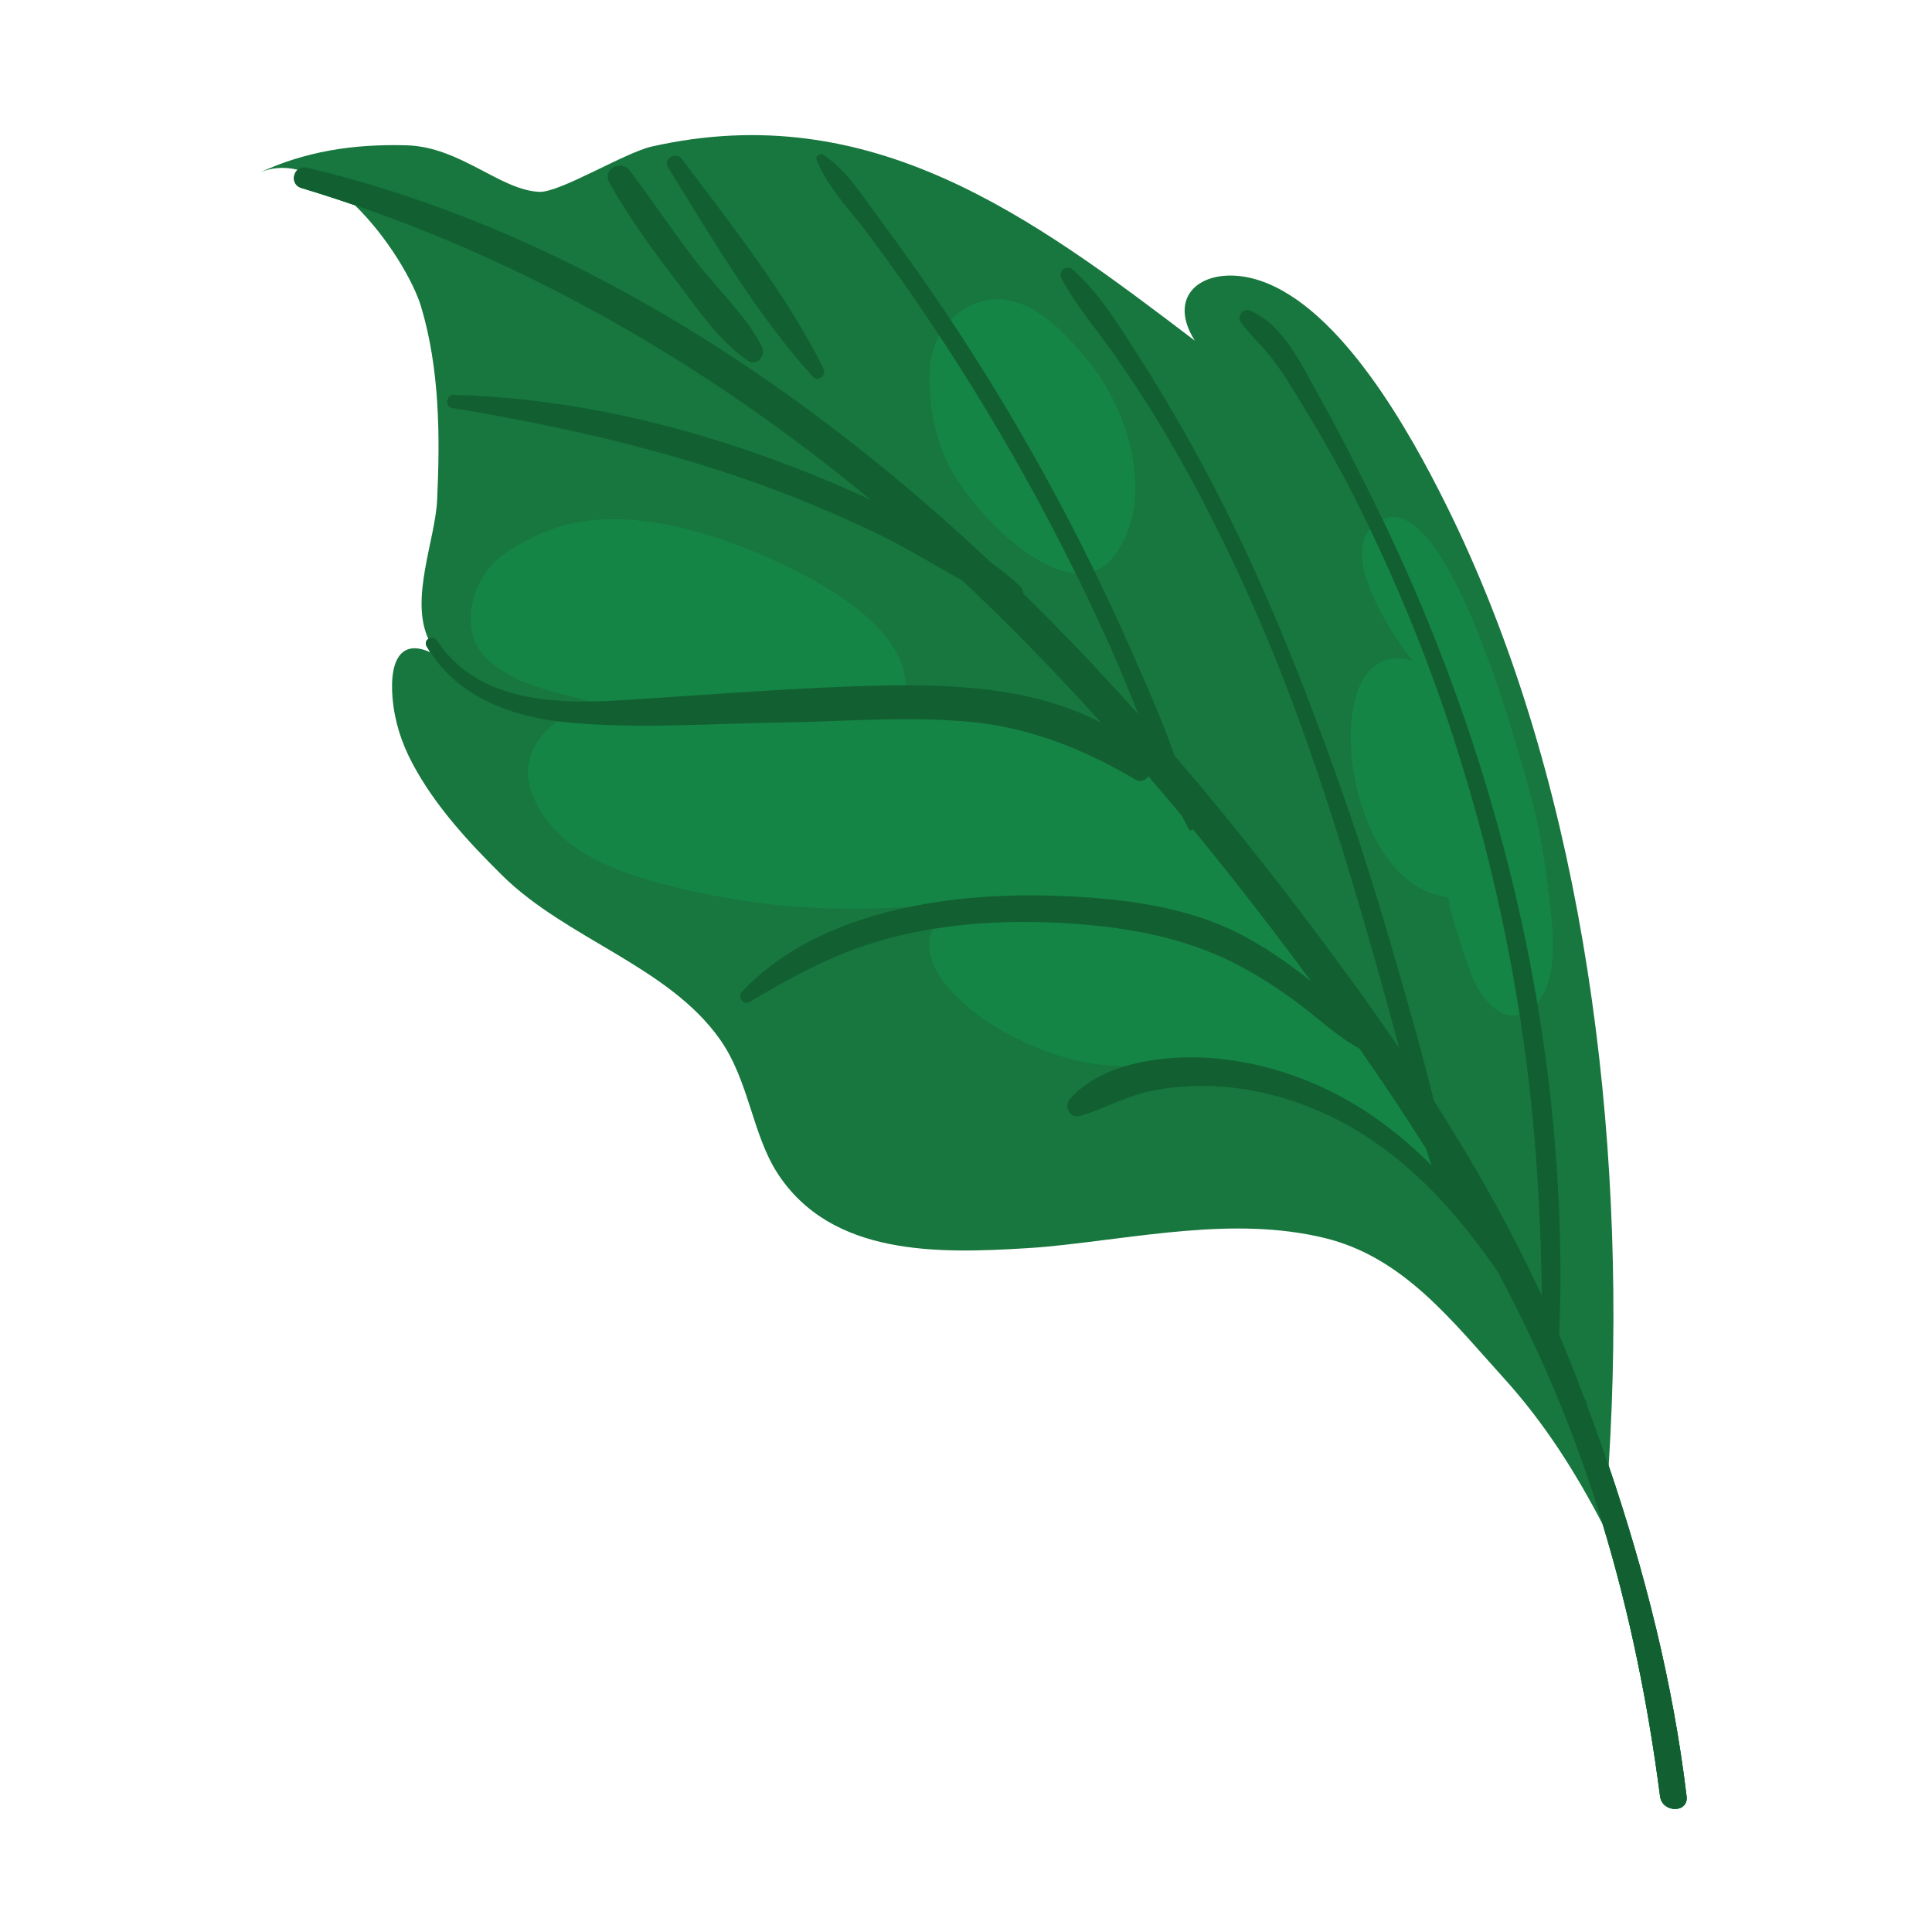 <?xml version="1.0" encoding="utf-8"?>
<!-- Generator: Adobe Illustrator 27.5.0, SVG Export Plug-In . SVG Version: 6.00 Build 0)  -->
<svg version="1.1" id="BASE" xmlns="http://www.w3.org/2000/svg" xmlns:xlink="http://www.w3.org/1999/xlink" x="0px" y="0px"
	 viewBox="0 0 2122 2122" style="enable-background:new 0 0 2122 2122;" xml:space="preserve">
<g>
	<path style="fill:#17773E;" d="M1852.458,1973.02c-14.828-123.607-45.465-245.104-85.584-363.109
		c1.378-21.806,2.495-43.786,3.334-65.914c12.62-332.398-36.636-697.472-182.173-990.168
		c-39.135-78.706-114.895-215.555-203.806-245.497c-56.995-19.193-105.869,12.074-71.921,65.816
		c-178.226-135.572-354.98-267.532-596.304-213.234c-29.786,6.702-101.106,50.799-123.692,49.807
		c-42.941-1.82-86.875-49.56-145.867-51.133c-57.916-1.572-111.282,6.371-162.911,30.779c14.158-6.686,28.837-7.433,43.434-3.897
		c-5.993,5.34-6.001,16.948,4.109,19.998c19.726,5.952,39.288,12.273,58.689,18.944c36.019,34.977,64.541,83.873,72.813,111.649
		c20.302,68.169,20.863,141.663,17.539,212.16c-2.064,43.761-30.101,108.342-9.647,152.476c-2.418,1.723-3.721,4.894-1.756,8.304
		c1.28,2.222,2.609,4.39,3.983,6.507c-8.102-3.786-16.625-5.755-23.599-3.659c-19.642,5.906-19.283,37.452-17.985,53.288
		c2.096,25.585,9.608,49.148,21.646,71.908c24.661,46.635,61.369,86.362,98.614,123.217c70.834,70.093,182.87,99.937,239.517,180.52
		c31.929,45.421,35.323,104.242,63.285,147.179c59.406,91.094,176.811,87.951,274.608,81.912c7.276-0.413,14.389-0.993,21.335-1.654
		c99.569-9.476,205.3-33.583,304.503-9.553c86.68,20.998,139.583,90.603,196.885,153.748
		c45.276,49.892,79.395,104.366,108.947,161.123c29.466,96.974,49.668,196.636,62.884,298.483
		C1825.708,1991.279,1854.698,1991.69,1852.458,1973.02z"/>
	<path style="fill:#126031;" d="M742.446,308.092c22.933,29.986,47.29,66.991,79.054,88.151
		c10.001,6.663,20.242-6.068,15.449-15.448c-17.295-33.844-48.923-63.133-72.122-93.174c-25.213-32.648-48.145-66.907-72.798-99.95
		c-9.826-13.17-30.97-1.901-22.578,13.198C690.479,238.699,716.172,273.739,742.446,308.092z"/>
	<path style="fill:#126031;" d="M892.773,413.738c5.935,6.532,15.265-1.769,11.666-9.002
		c-40.592-81.585-100.653-157.113-155.256-229.787c-6.698-8.915-21.597-1.017-15.395,8.999
		C782.02,261.836,830.999,345.749,892.773,413.738z"/>
	<path style="fill:#158546;" d="M1852.458,1973.02c-14.828-123.607-45.465-245.104-85.584-363.109
		c-7.739-22.762-15.826-45.394-24.226-67.886c0.166-0.943,0.041-1.983-0.494-3.053c-0.856-1.706-1.715-3.412-2.575-5.12
		c-3.346-8.87-6.736-17.717-10.174-26.542c-5.387-13.828-10.978-27.53-16.757-41.118c4.788-121.784-3.812-244.268-24.213-364.982
		c0.045-0.05,0.09-0.098,0.134-0.148c26.845-30.184,15.23-96.119,10.87-132.067c-5.533-45.602-14.811-87.462-28.226-131.138
		c-8.788-28.61-82.371-298.602-152.67-267.53c-3.002-6.246-6.033-12.474-9.098-18.683c-19.922-40.386-40.3-80.551-62.345-119.827
		c-17.991-32.054-38.565-76.811-74.901-90.983c-6.897-2.69-13.848,6.706-9.731,12.658c9.562,13.824,22.269,24.657,32.677,37.825
		c12.68,16.043,23.292,33.603,33.896,51.054c20.329,33.454,40.041,67.457,57.749,102.38c6.065,11.96,11.999,23.992,17.807,36.088
		c-30.119,35.705,25.725,118.205,46.952,145.031c-108.748-34.099-80.798,248.723,39.914,259.647
		c-5.222-0.472,24.538,87.251,28.759,94.908c11.775,21.359,29.219,39.733,48.811,34.191c5.798,37.194,10.523,74.553,14.151,112.016
		c6.295,64.999,9.464,130.527,10.091,195.956c-34.331-74.1-74.266-144.864-118.16-213.521c-1.037-3.787-2.028-7.544-2.944-11.266
		c-8.73-35.434-18.571-70.55-28.554-105.649c-19.97-70.208-40.743-140.275-64.768-209.216
		c-46.417-133.194-98.605-265.355-167.043-388.928c-19.411-35.05-39.766-69.643-61.492-103.311
		c-21.356-33.091-42.338-68.406-71.975-94.657c-6.772-5.999-16.985,1.485-12.6,9.722c16.3,30.616,39.367,56.937,59.193,85.368
		c20.566,29.491,40.223,59.685,58.333,90.75c34.862,59.8,65.843,121.811,93.751,185.141
		c57.817,131.203,99.771,268.79,138.551,406.639c7.223,25.675,14.053,51.465,21.094,77.193
		c-16.541-24.282-33.53-48.338-50.897-72.222c-61.973-85.229-126.924-168.767-195.744-248.858
		c-14.21-41.046-32.346-81.204-49.55-120.123c-12.287-27.799-25.108-55.364-38.444-82.679c9.189-3.367,17.641-9.943,24.86-20.661
		c41.893-62.203,11.924-156.743-31.48-209.707c-25.339-30.919-63.29-72.655-107.246-67.498
		c-17.556,2.06-32.612,10.312-43.985,22.232c-4.798-7.229-9.634-14.434-14.51-21.611c-19.56-28.789-39.748-57.148-60.537-85.062
		c-19.382-26.026-37.712-56.716-64.882-74.845c-3.468-2.315-9.046,1.596-7.421,5.704c12.346,31.196,37.581,55.991,57.512,82.796
		c20.767,27.933,40.925,56.318,60.459,85.127c5.66,8.349,11.267,16.734,16.822,25.153c-6.171,11.306-9.837,24.156-10.44,37.386
		c-1.505,32.95,4.186,68.861,17.989,98.951c9.459,20.619,22.894,38.38,37.63,55.656c21.279,24.947,65.796,66.124,104.56,69.021
		c13.375,27.094,26.241,54.438,38.586,82.018c10.632,23.754,20.353,48.072,30.033,72.434
		c-40.651-45.486-82.652-89.708-126.173-132.327c0.032-2.707-0.873-5.399-2.996-7.461c-9.604-9.326-20.21-17.807-31.463-25.643
		c-85.769-80.797-177.399-155.262-276.136-220.937c-145.17-96.562-305.899-173.347-475.97-213.577
		c-4.26-1.008-7.781,0.131-10.27,2.35c-5.993,5.34-6.001,16.948,4.109,19.998c19.726,5.952,39.288,12.273,58.689,18.944
		c207.974,71.512,397.142,183.66,565.818,323.08c-42.143-19.421-85.255-36.802-129.084-52.003
		c-106.034-36.775-215.842-59.751-328.131-62.887c-8.171-0.229-10.375,13.205-1.974,14.591
		c107.454,17.73,214.638,41.273,317.755,76.674c52.523,18.032,103.922,39.223,153.833,63.571
		c30.027,14.65,58.941,32.854,88.616,49.004c17.428,16.319,34.61,32.929,51.541,49.811c34.764,34.664,68.563,70.294,101.486,106.727
		c-4.082-2.283-8.418-4.475-13.063-6.607c-25.852-11.86-53.093-20.044-81.035-25.224c-39.808-7.381-80.143-9.567-120.523-9.529
		c-2.21-59.979-79.647-106.223-133.067-131.664c-49.631-23.635-114.748-47.727-176.678-50.492
		c-28.737-1.283-56.788,2.028-82.286,12.106c-19.021,7.518-35.056,15.669-51.054,27.349c-33.965,24.799-48.828,81.24-18.518,112.212
		c27.973,28.583,74.699,38.214,115.854,48.271c-64.105,0.88-131.568-9.399-169.253-67.002c-2.454-3.752-6.738-3.695-9.533-1.705
		c-2.418,1.723-3.721,4.894-1.756,8.304c1.28,2.222,2.609,4.39,3.983,6.507c30.842,47.53,84.884,68.998,139.743,75.805
		c-25.449,17.424-39.65,45.997-29.103,76.231c20.738,59.449,81.475,85.995,145.236,102.628
		c91.161,23.781,179.756,31.38,271.82,24.612c-70.594,14.335-137.966,42.755-185.494,93.532c-5.42,5.79,1.503,15.476,8.642,11.2
		c51.03-30.57,99.509-56.401,157.727-71.169c14.179-3.596,28.491-6.549,42.895-8.918c-17.978,41.66,35.249,90.088,84.47,116.137
		c37.282,19.73,83.552,35.544,128.456,34.148c-24.3,7.064-46.397,18.602-61.852,36.22c-7.114,8.111-0.423,22.189,10.985,18.872
		c25.43-7.392,48.615-20.666,74.692-26.657c26.945-6.19,55.42-7.46,82.958-5.338c58.742,4.526,116.031,26.527,164.491,59.676
		c55.205,37.764,98.696,88.27,136.52,143.273c10.124,19.017,19.945,38.224,29.428,57.644c6.654,13.625,13.067,27.317,19.249,41.073
		c0.138,0.378,0.299,0.734,0.482,1.073c26.099,58.204,48.053,117.573,66.411,177.986c29.466,96.974,49.668,196.636,62.884,298.483
		C1825.708,1991.279,1854.698,1991.69,1852.458,1973.02z"/>
	<path style="fill:#126031;" d="M1766.874,1609.911c-7.737-22.762-15.826-45.394-24.225-67.886c0.166-0.942,0.041-1.983-0.495-3.052
		c-0.856-1.706-1.714-3.412-2.574-5.121c-3.346-8.869-6.737-17.717-10.175-26.542c-5.387-13.827-10.978-27.529-16.757-41.117
		c4.787-121.785-3.813-244.268-24.213-364.983c-31.093-183.981-89.594-363.853-169.893-530.883
		c-3.002-6.245-6.033-12.474-9.097-18.683c-19.923-40.386-40.302-80.551-62.346-119.827c-17.991-32.054-38.564-76.812-74.901-90.983
		c-6.898-2.69-13.848,6.707-9.731,12.659c9.563,13.824,22.271,24.656,32.677,37.824c12.68,16.043,23.293,33.603,33.897,51.055
		c20.328,33.454,40.041,67.456,57.748,102.38c6.065,11.96,11.999,23.992,17.807,36.088c29.061,60.516,54.889,122.677,77.09,185.986
		c39.603,112.931,68.911,229.525,87.346,347.792c5.798,37.194,10.523,74.553,14.151,112.016
		c6.295,64.999,9.464,130.526,10.092,195.957c-34.331-74.1-74.267-144.865-118.159-213.521c-1.037-3.787-2.029-7.545-2.945-11.266
		c-8.729-35.433-18.57-70.55-28.554-105.649c-19.97-70.209-40.742-140.276-64.767-209.216
		c-46.417-133.193-98.605-265.355-167.043-388.928c-19.411-35.05-39.766-69.643-61.492-103.311
		c-21.355-33.091-42.337-68.406-71.974-94.658c-6.773-5.999-16.985,1.486-12.601,9.722c16.3,30.616,39.367,56.937,59.193,85.368
		c20.566,29.492,40.223,59.685,58.333,90.75c34.862,59.8,65.843,121.811,93.751,185.141
		c57.817,131.202,99.771,268.79,138.551,406.639c7.223,25.675,14.052,51.464,21.093,77.192
		c-16.541-24.281-33.53-48.337-50.897-72.221c-61.972-85.229-126.924-168.767-195.743-248.857
		c-14.211-41.046-32.347-81.204-49.551-120.123c-12.287-27.799-25.108-55.364-38.444-82.679
		c-18.48-37.85-37.954-75.216-58.395-112.04c-30.981-55.814-64.158-110.407-99.457-163.595c-4.798-7.229-9.635-14.434-14.51-21.611
		c-19.56-28.789-39.748-57.148-60.536-85.062c-19.382-26.027-37.712-56.716-64.882-74.845c-3.468-2.314-9.047,1.596-7.421,5.704
		c12.346,31.195,37.582,55.991,57.511,82.796c20.768,27.933,40.925,56.317,60.459,85.127c5.66,8.348,11.267,16.734,16.822,25.153
		c33.584,50.893,65.245,103.06,94.865,156.356c19.137,34.435,37.438,69.333,54.874,104.658
		c13.375,27.094,26.241,54.439,38.586,82.018c10.632,23.754,20.353,48.071,30.033,72.434
		c-40.651-45.486-82.652-89.708-126.172-132.327c0.031-2.707-0.873-5.399-2.996-7.461c-9.604-9.326-20.21-17.807-31.462-25.643
		c-85.77-80.797-177.4-155.262-276.137-220.938c-145.171-96.561-305.899-173.347-475.97-213.577c-4.26-1.007-7.781,0.131-10.27,2.35
		c-5.993,5.341-6.001,16.948,4.109,19.998c19.726,5.953,39.287,12.273,58.688,18.944c207.974,71.511,397.143,183.659,565.819,323.08
		c-42.143-19.421-85.255-36.802-129.084-52.003c-106.034-36.776-215.843-59.751-328.132-62.887
		c-8.171-0.229-10.376,13.205-1.975,14.591c107.455,17.73,214.638,41.273,317.755,76.674
		c52.523,18.032,103.922,39.222,153.833,63.572c30.027,14.649,58.941,32.854,88.616,49.003
		c17.428,16.319,34.609,32.929,51.541,49.811c34.765,34.665,68.563,70.294,101.487,106.728c-4.082-2.284-8.418-4.475-13.064-6.607
		c-25.852-11.86-53.092-20.044-81.035-25.224c-39.808-7.38-80.142-9.567-120.522-9.529c-23.379,0.021-46.774,0.788-70.089,1.726
		c-79.64,3.203-159.055,9.528-238.595,14.526c-12.059,0.758-24.498,1.358-37.065,1.532c-64.104,0.879-131.568-9.4-169.252-67.002
		c-2.454-3.752-6.738-3.696-9.533-1.705c-2.418,1.722-3.721,4.893-1.757,8.303c1.28,2.222,2.609,4.39,3.983,6.507
		c30.842,47.53,84.884,68.998,139.743,75.805c2.234,0.277,4.469,0.53,6.704,0.76c78.424,8.045,159.97,1.649,238.701,0.53
		c69.414-0.986,138.799-7.317,208.141-0.649c9.534,0.917,18.928,2.202,28.197,3.827c54.798,9.608,105.165,31.18,153.462,59.857
		c4.969,2.951,11.026,0.354,13.652-4.013c12.416,14.443,24.708,28.994,36.879,43.644c2.397,4.779,4.847,9.528,7.363,14.239
		c1.137,2.131,3.464,1.768,4.687,0.343c37.622,45.777,74.105,92.484,109.605,139.848c6.713,8.955,13.387,17.933,20.024,26.934
		c-26.048-20.587-53.486-39.927-83.431-54.468c-0.056-0.027-0.113-0.056-0.169-0.083c-60.052-29.115-129.639-36.779-195.607-39.167
		c-50.341-1.823-106.242,0.901-160.256,11.87c-70.593,14.335-137.965,42.755-185.494,93.532c-5.419,5.79,1.503,15.476,8.642,11.2
		c51.03-30.57,99.509-56.401,157.728-71.168c14.179-3.597,28.49-6.549,42.895-8.918c43.722-7.192,88.291-8.999,132.554-7.061
		c65.438,2.866,131.476,12.36,191.12,40.67c7.326,3.477,14.522,7.206,21.601,11.145c18.607,10.352,36.402,22.162,53.591,34.713
		c22.843,16.679,44.818,38.175,70.042,51.784c25.275,36.17,49.771,72.822,73.253,110.107c1.898,6.27,3.96,12.436,6.266,18.422
		c-19.976-20.017-41.595-38.409-65.201-54.652c-49.524-34.078-107.395-56.16-167.205-62.582c-17.166-1.843-36.844-2.302-56.85-0.586
		c-15.561,1.336-31.319,3.987-46.246,8.326c-24.299,7.064-46.397,18.601-61.852,36.219c-7.115,8.111-0.423,22.189,10.985,18.873
		c25.43-7.393,48.614-20.666,74.692-26.657c26.945-6.19,55.42-7.46,82.958-5.339c58.743,4.526,116.031,26.527,164.492,59.677
		c55.205,37.764,98.696,88.269,136.519,143.272c10.126,19.017,19.946,38.224,29.429,57.644
		c6.653,13.625,13.066,27.317,19.248,41.073c0.138,0.378,0.3,0.734,0.482,1.073c26.1,58.204,48.053,117.573,66.41,177.986
		c29.467,96.973,49.669,196.636,62.885,298.484c2.369,18.259,31.36,18.67,29.12,0
		C1837.63,1849.413,1806.994,1727.916,1766.874,1609.911z"/>
</g>
</svg>
